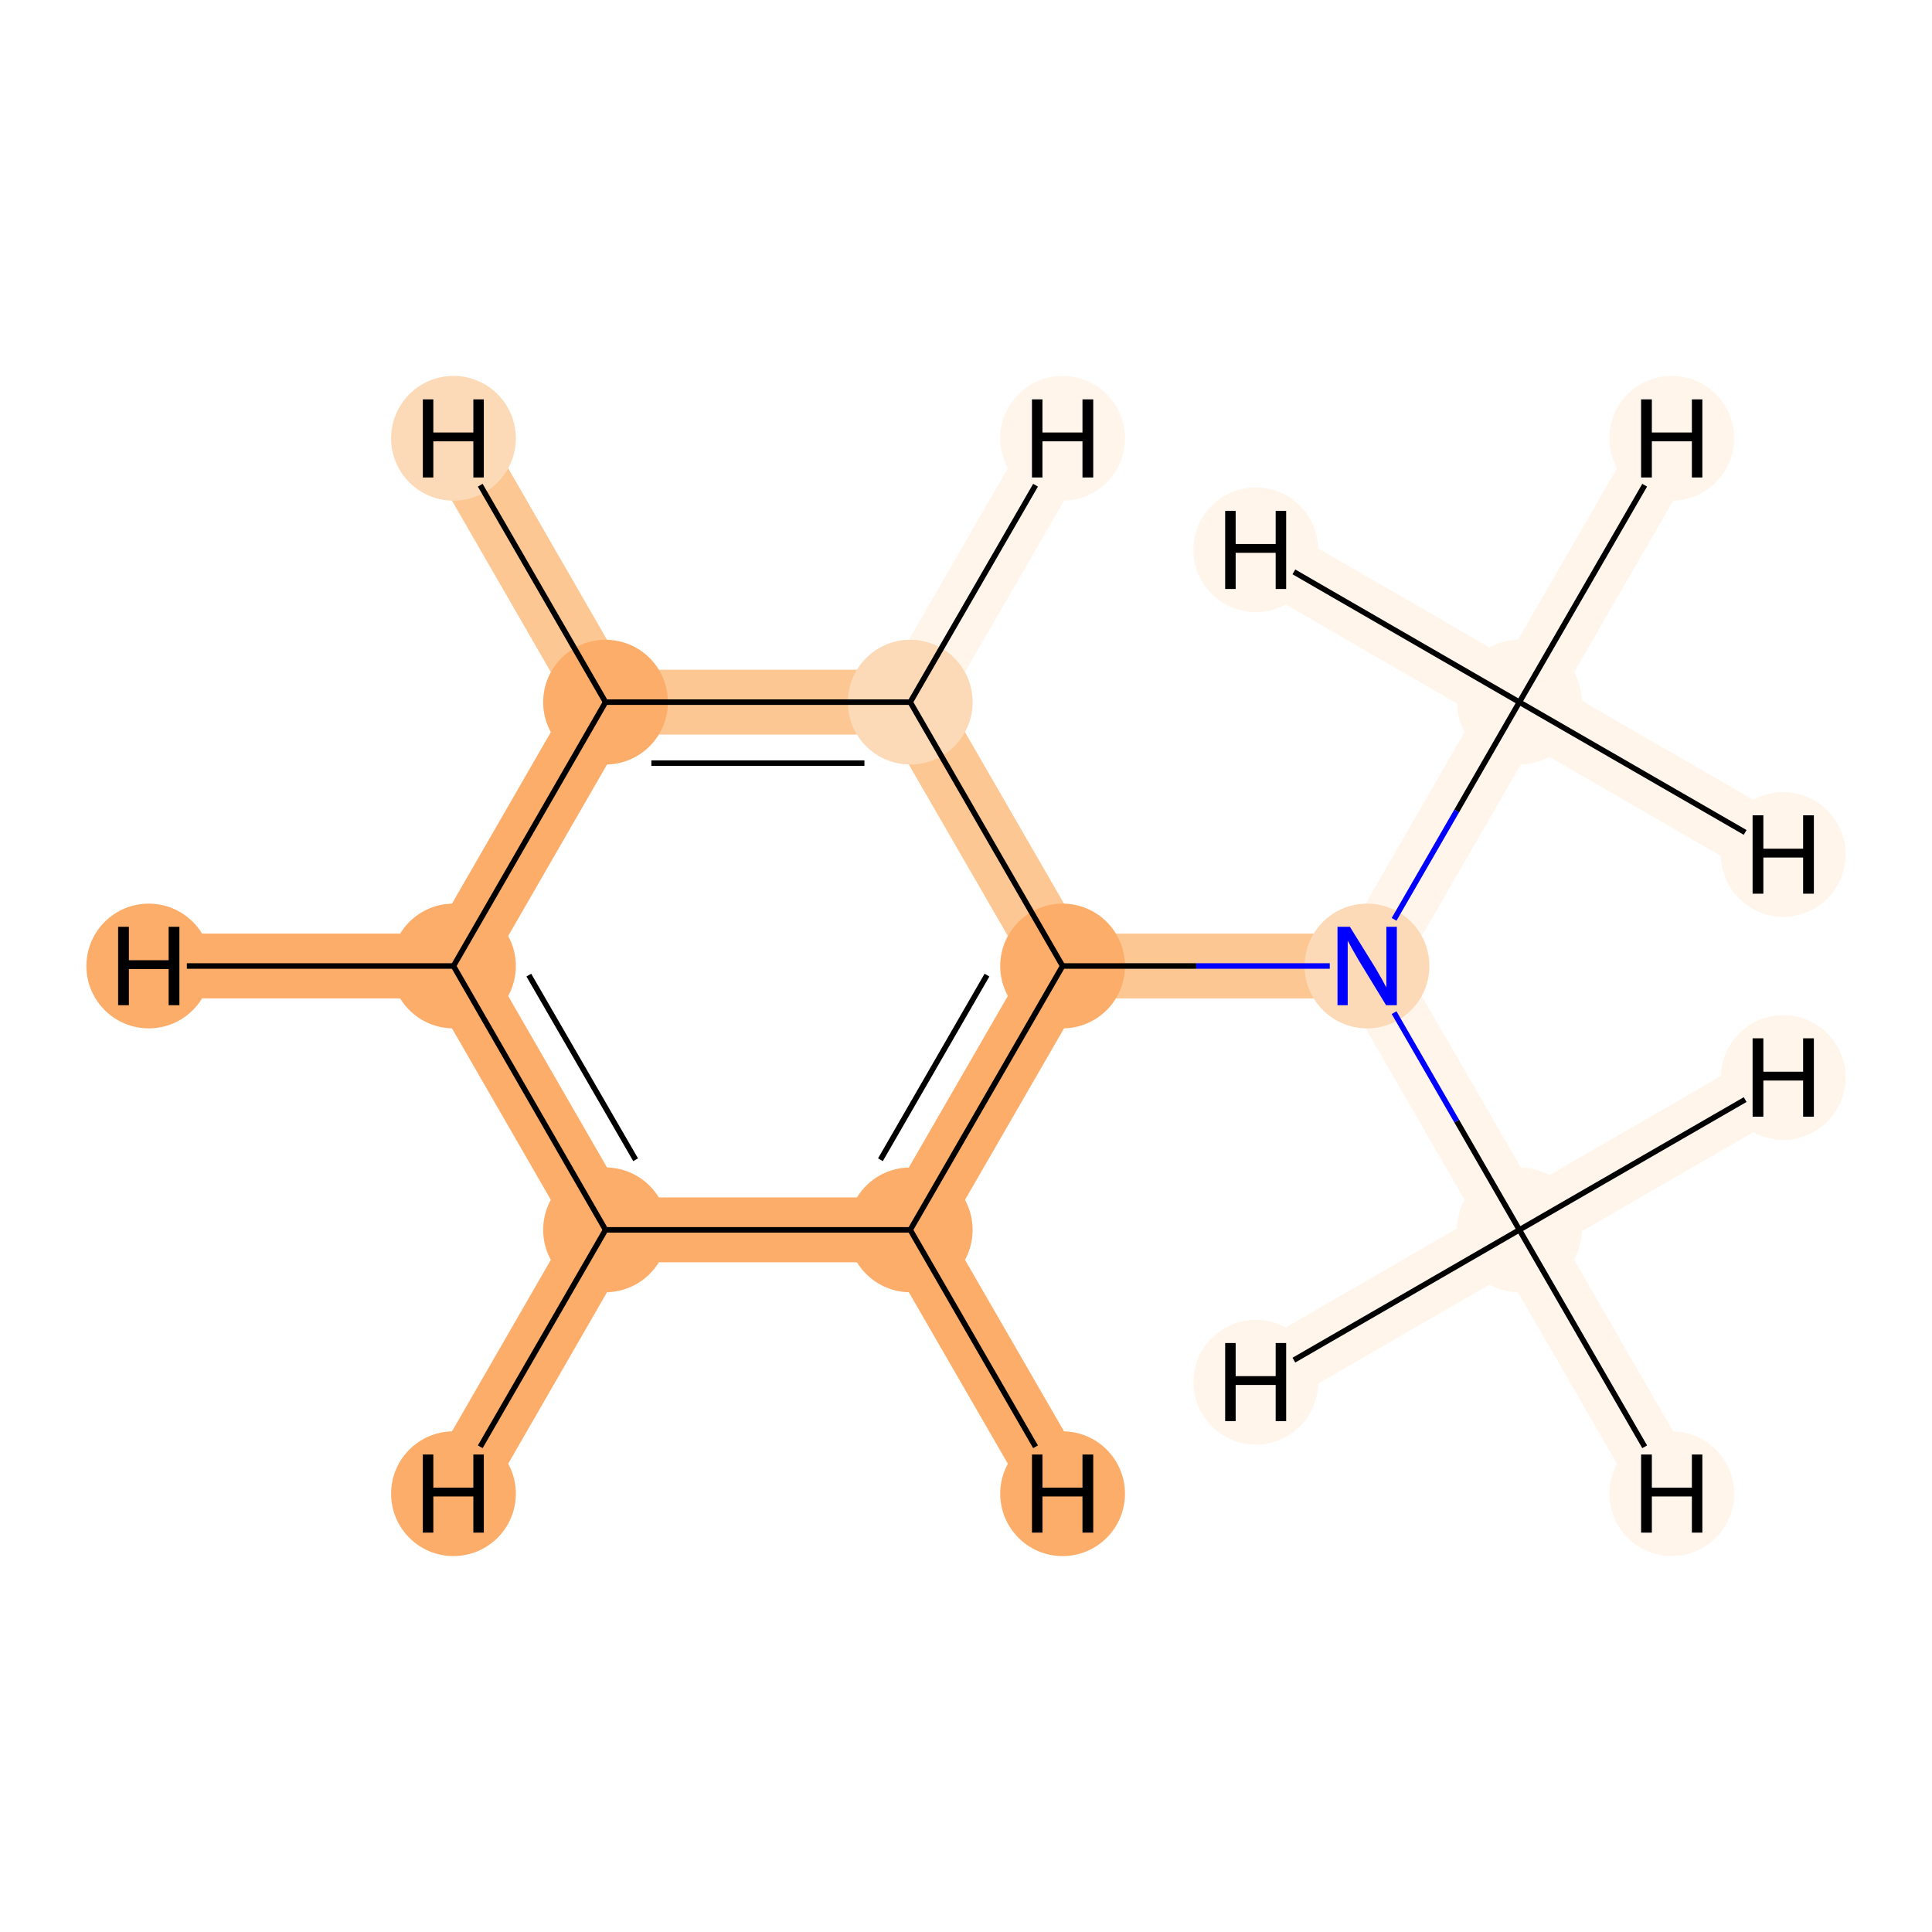 <?xml version='1.0' encoding='iso-8859-1'?>
<svg version='1.1' baseProfile='full'
              xmlns='http://www.w3.org/2000/svg'
                      xmlns:rdkit='http://www.rdkit.org/xml'
                      xmlns:xlink='http://www.w3.org/1999/xlink'
                  xml:space='preserve'
width='700px' height='700px' viewBox='0 0 700 700'>
<!-- END OF HEADER -->
<rect style='opacity:1.0;fill:#FFFFFF;stroke:none' width='700.0' height='700.0' x='0.0' y='0.0'> </rect>
<path d='M 550.5,445.6 L 495.3,350.0' style='fill:none;fill-rule:evenodd;stroke:#FFF5EB;stroke-width:23.5px;stroke-linecap:butt;stroke-linejoin:miter;stroke-opacity:1' />
<path d='M 550.5,445.6 L 605.7,541.2' style='fill:none;fill-rule:evenodd;stroke:#FFF5EB;stroke-width:23.5px;stroke-linecap:butt;stroke-linejoin:miter;stroke-opacity:1' />
<path d='M 550.5,445.6 L 646.1,390.4' style='fill:none;fill-rule:evenodd;stroke:#FFF5EB;stroke-width:23.5px;stroke-linecap:butt;stroke-linejoin:miter;stroke-opacity:1' />
<path d='M 550.5,445.6 L 455.0,500.8' style='fill:none;fill-rule:evenodd;stroke:#FFF5EB;stroke-width:23.5px;stroke-linecap:butt;stroke-linejoin:miter;stroke-opacity:1' />
<path d='M 495.3,350.0 L 385.0,350.0' style='fill:none;fill-rule:evenodd;stroke:#FDC793;stroke-width:23.5px;stroke-linecap:butt;stroke-linejoin:miter;stroke-opacity:1' />
<path d='M 495.3,350.0 L 550.5,254.4' style='fill:none;fill-rule:evenodd;stroke:#FFF5EB;stroke-width:23.5px;stroke-linecap:butt;stroke-linejoin:miter;stroke-opacity:1' />
<path d='M 385.0,350.0 L 329.8,445.6' style='fill:none;fill-rule:evenodd;stroke:#FDAD6A;stroke-width:23.5px;stroke-linecap:butt;stroke-linejoin:miter;stroke-opacity:1' />
<path d='M 385.0,350.0 L 329.8,254.4' style='fill:none;fill-rule:evenodd;stroke:#FDC793;stroke-width:23.5px;stroke-linecap:butt;stroke-linejoin:miter;stroke-opacity:1' />
<path d='M 329.8,445.6 L 219.4,445.6' style='fill:none;fill-rule:evenodd;stroke:#FDAD6A;stroke-width:23.5px;stroke-linecap:butt;stroke-linejoin:miter;stroke-opacity:1' />
<path d='M 329.8,445.6 L 385.0,541.2' style='fill:none;fill-rule:evenodd;stroke:#FDAD6A;stroke-width:23.5px;stroke-linecap:butt;stroke-linejoin:miter;stroke-opacity:1' />
<path d='M 219.4,445.6 L 164.3,350.0' style='fill:none;fill-rule:evenodd;stroke:#FDAD6A;stroke-width:23.5px;stroke-linecap:butt;stroke-linejoin:miter;stroke-opacity:1' />
<path d='M 219.4,445.6 L 164.3,541.2' style='fill:none;fill-rule:evenodd;stroke:#FDAD6A;stroke-width:23.5px;stroke-linecap:butt;stroke-linejoin:miter;stroke-opacity:1' />
<path d='M 164.3,350.0 L 219.4,254.4' style='fill:none;fill-rule:evenodd;stroke:#FDAD6A;stroke-width:23.5px;stroke-linecap:butt;stroke-linejoin:miter;stroke-opacity:1' />
<path d='M 164.3,350.0 L 53.9,350.0' style='fill:none;fill-rule:evenodd;stroke:#FDAD6A;stroke-width:23.5px;stroke-linecap:butt;stroke-linejoin:miter;stroke-opacity:1' />
<path d='M 219.4,254.4 L 329.8,254.4' style='fill:none;fill-rule:evenodd;stroke:#FDC793;stroke-width:23.5px;stroke-linecap:butt;stroke-linejoin:miter;stroke-opacity:1' />
<path d='M 219.4,254.4 L 164.3,158.8' style='fill:none;fill-rule:evenodd;stroke:#FDC793;stroke-width:23.5px;stroke-linecap:butt;stroke-linejoin:miter;stroke-opacity:1' />
<path d='M 329.8,254.4 L 385.0,158.8' style='fill:none;fill-rule:evenodd;stroke:#FFF5EB;stroke-width:23.5px;stroke-linecap:butt;stroke-linejoin:miter;stroke-opacity:1' />
<path d='M 550.5,254.4 L 605.7,158.8' style='fill:none;fill-rule:evenodd;stroke:#FFF5EB;stroke-width:23.5px;stroke-linecap:butt;stroke-linejoin:miter;stroke-opacity:1' />
<path d='M 550.5,254.4 L 646.1,309.6' style='fill:none;fill-rule:evenodd;stroke:#FFF5EB;stroke-width:23.5px;stroke-linecap:butt;stroke-linejoin:miter;stroke-opacity:1' />
<path d='M 550.5,254.4 L 455.0,199.2' style='fill:none;fill-rule:evenodd;stroke:#FFF5EB;stroke-width:23.5px;stroke-linecap:butt;stroke-linejoin:miter;stroke-opacity:1' />
<ellipse cx='550.5' cy='445.6' rx='22.1' ry='22.1'  style='fill:#FFF5EB;fill-rule:evenodd;stroke:#FFF5EB;stroke-width:1.0px;stroke-linecap:butt;stroke-linejoin:miter;stroke-opacity:1' />
<ellipse cx='495.3' cy='350.0' rx='22.1' ry='22.1'  style='fill:#FDDAB7;fill-rule:evenodd;stroke:#FDDAB7;stroke-width:1.0px;stroke-linecap:butt;stroke-linejoin:miter;stroke-opacity:1' />
<ellipse cx='385.0' cy='350.0' rx='22.1' ry='22.1'  style='fill:#FDAD6A;fill-rule:evenodd;stroke:#FDAD6A;stroke-width:1.0px;stroke-linecap:butt;stroke-linejoin:miter;stroke-opacity:1' />
<ellipse cx='329.8' cy='445.6' rx='22.1' ry='22.1'  style='fill:#FDAD6A;fill-rule:evenodd;stroke:#FDAD6A;stroke-width:1.0px;stroke-linecap:butt;stroke-linejoin:miter;stroke-opacity:1' />
<ellipse cx='219.4' cy='445.6' rx='22.1' ry='22.1'  style='fill:#FDAD6A;fill-rule:evenodd;stroke:#FDAD6A;stroke-width:1.0px;stroke-linecap:butt;stroke-linejoin:miter;stroke-opacity:1' />
<ellipse cx='164.3' cy='350.0' rx='22.1' ry='22.1'  style='fill:#FDAD6A;fill-rule:evenodd;stroke:#FDAD6A;stroke-width:1.0px;stroke-linecap:butt;stroke-linejoin:miter;stroke-opacity:1' />
<ellipse cx='219.4' cy='254.4' rx='22.1' ry='22.1'  style='fill:#FDAD6A;fill-rule:evenodd;stroke:#FDAD6A;stroke-width:1.0px;stroke-linecap:butt;stroke-linejoin:miter;stroke-opacity:1' />
<ellipse cx='329.8' cy='254.4' rx='22.1' ry='22.1'  style='fill:#FDDAB7;fill-rule:evenodd;stroke:#FDDAB7;stroke-width:1.0px;stroke-linecap:butt;stroke-linejoin:miter;stroke-opacity:1' />
<ellipse cx='550.5' cy='254.4' rx='22.1' ry='22.1'  style='fill:#FFF5EB;fill-rule:evenodd;stroke:#FFF5EB;stroke-width:1.0px;stroke-linecap:butt;stroke-linejoin:miter;stroke-opacity:1' />
<ellipse cx='605.7' cy='541.2' rx='22.1' ry='22.1'  style='fill:#FFF5EB;fill-rule:evenodd;stroke:#FFF5EB;stroke-width:1.0px;stroke-linecap:butt;stroke-linejoin:miter;stroke-opacity:1' />
<ellipse cx='646.1' cy='390.4' rx='22.1' ry='22.1'  style='fill:#FFF5EB;fill-rule:evenodd;stroke:#FFF5EB;stroke-width:1.0px;stroke-linecap:butt;stroke-linejoin:miter;stroke-opacity:1' />
<ellipse cx='455.0' cy='500.8' rx='22.1' ry='22.1'  style='fill:#FFF5EB;fill-rule:evenodd;stroke:#FFF5EB;stroke-width:1.0px;stroke-linecap:butt;stroke-linejoin:miter;stroke-opacity:1' />
<ellipse cx='385.0' cy='541.2' rx='22.1' ry='22.1'  style='fill:#FDAD6A;fill-rule:evenodd;stroke:#FDAD6A;stroke-width:1.0px;stroke-linecap:butt;stroke-linejoin:miter;stroke-opacity:1' />
<ellipse cx='164.3' cy='541.2' rx='22.1' ry='22.1'  style='fill:#FDAD6A;fill-rule:evenodd;stroke:#FDAD6A;stroke-width:1.0px;stroke-linecap:butt;stroke-linejoin:miter;stroke-opacity:1' />
<ellipse cx='53.9' cy='350.0' rx='22.1' ry='22.1'  style='fill:#FDAD6A;fill-rule:evenodd;stroke:#FDAD6A;stroke-width:1.0px;stroke-linecap:butt;stroke-linejoin:miter;stroke-opacity:1' />
<ellipse cx='164.3' cy='158.8' rx='22.1' ry='22.1'  style='fill:#FDDAB7;fill-rule:evenodd;stroke:#FDDAB7;stroke-width:1.0px;stroke-linecap:butt;stroke-linejoin:miter;stroke-opacity:1' />
<ellipse cx='385.0' cy='158.8' rx='22.1' ry='22.1'  style='fill:#FFF5EB;fill-rule:evenodd;stroke:#FFF5EB;stroke-width:1.0px;stroke-linecap:butt;stroke-linejoin:miter;stroke-opacity:1' />
<ellipse cx='605.7' cy='158.8' rx='22.1' ry='22.1'  style='fill:#FFF5EB;fill-rule:evenodd;stroke:#FFF5EB;stroke-width:1.0px;stroke-linecap:butt;stroke-linejoin:miter;stroke-opacity:1' />
<ellipse cx='646.1' cy='309.6' rx='22.1' ry='22.1'  style='fill:#FFF5EB;fill-rule:evenodd;stroke:#FFF5EB;stroke-width:1.0px;stroke-linecap:butt;stroke-linejoin:miter;stroke-opacity:1' />
<ellipse cx='455.0' cy='199.2' rx='22.1' ry='22.1'  style='fill:#FFF5EB;fill-rule:evenodd;stroke:#FFF5EB;stroke-width:1.0px;stroke-linecap:butt;stroke-linejoin:miter;stroke-opacity:1' />
<path class='bond-0 atom-0 atom-1' d='M 550.5,445.6 L 527.8,406.2' style='fill:none;fill-rule:evenodd;stroke:#000000;stroke-width:2.0px;stroke-linecap:butt;stroke-linejoin:miter;stroke-opacity:1' />
<path class='bond-0 atom-0 atom-1' d='M 527.8,406.2 L 505.1,366.9' style='fill:none;fill-rule:evenodd;stroke:#0000FF;stroke-width:2.0px;stroke-linecap:butt;stroke-linejoin:miter;stroke-opacity:1' />
<path class='bond-9 atom-0 atom-9' d='M 550.5,445.6 L 595.9,524.2' style='fill:none;fill-rule:evenodd;stroke:#000000;stroke-width:2.0px;stroke-linecap:butt;stroke-linejoin:miter;stroke-opacity:1' />
<path class='bond-10 atom-0 atom-10' d='M 550.5,445.6 L 632.3,398.4' style='fill:none;fill-rule:evenodd;stroke:#000000;stroke-width:2.0px;stroke-linecap:butt;stroke-linejoin:miter;stroke-opacity:1' />
<path class='bond-11 atom-0 atom-11' d='M 550.5,445.6 L 468.8,492.8' style='fill:none;fill-rule:evenodd;stroke:#000000;stroke-width:2.0px;stroke-linecap:butt;stroke-linejoin:miter;stroke-opacity:1' />
<path class='bond-1 atom-1 atom-2' d='M 481.8,350.0 L 433.4,350.0' style='fill:none;fill-rule:evenodd;stroke:#0000FF;stroke-width:2.0px;stroke-linecap:butt;stroke-linejoin:miter;stroke-opacity:1' />
<path class='bond-1 atom-1 atom-2' d='M 433.4,350.0 L 385.0,350.0' style='fill:none;fill-rule:evenodd;stroke:#000000;stroke-width:2.0px;stroke-linecap:butt;stroke-linejoin:miter;stroke-opacity:1' />
<path class='bond-7 atom-1 atom-8' d='M 505.1,333.1 L 527.8,293.8' style='fill:none;fill-rule:evenodd;stroke:#0000FF;stroke-width:2.0px;stroke-linecap:butt;stroke-linejoin:miter;stroke-opacity:1' />
<path class='bond-7 atom-1 atom-8' d='M 527.8,293.8 L 550.5,254.4' style='fill:none;fill-rule:evenodd;stroke:#000000;stroke-width:2.0px;stroke-linecap:butt;stroke-linejoin:miter;stroke-opacity:1' />
<path class='bond-2 atom-2 atom-3' d='M 385.0,350.0 L 329.8,445.6' style='fill:none;fill-rule:evenodd;stroke:#000000;stroke-width:2.0px;stroke-linecap:butt;stroke-linejoin:miter;stroke-opacity:1' />
<path class='bond-2 atom-2 atom-3' d='M 357.6,353.3 L 319.0,420.2' style='fill:none;fill-rule:evenodd;stroke:#000000;stroke-width:2.0px;stroke-linecap:butt;stroke-linejoin:miter;stroke-opacity:1' />
<path class='bond-8 atom-7 atom-2' d='M 329.8,254.4 L 385.0,350.0' style='fill:none;fill-rule:evenodd;stroke:#000000;stroke-width:2.0px;stroke-linecap:butt;stroke-linejoin:miter;stroke-opacity:1' />
<path class='bond-3 atom-3 atom-4' d='M 329.8,445.6 L 219.4,445.6' style='fill:none;fill-rule:evenodd;stroke:#000000;stroke-width:2.0px;stroke-linecap:butt;stroke-linejoin:miter;stroke-opacity:1' />
<path class='bond-12 atom-3 atom-12' d='M 329.8,445.6 L 375.2,524.2' style='fill:none;fill-rule:evenodd;stroke:#000000;stroke-width:2.0px;stroke-linecap:butt;stroke-linejoin:miter;stroke-opacity:1' />
<path class='bond-4 atom-4 atom-5' d='M 219.4,445.6 L 164.3,350.0' style='fill:none;fill-rule:evenodd;stroke:#000000;stroke-width:2.0px;stroke-linecap:butt;stroke-linejoin:miter;stroke-opacity:1' />
<path class='bond-4 atom-4 atom-5' d='M 230.3,420.2 L 191.6,353.3' style='fill:none;fill-rule:evenodd;stroke:#000000;stroke-width:2.0px;stroke-linecap:butt;stroke-linejoin:miter;stroke-opacity:1' />
<path class='bond-13 atom-4 atom-13' d='M 219.4,445.6 L 174.0,524.2' style='fill:none;fill-rule:evenodd;stroke:#000000;stroke-width:2.0px;stroke-linecap:butt;stroke-linejoin:miter;stroke-opacity:1' />
<path class='bond-5 atom-5 atom-6' d='M 164.3,350.0 L 219.4,254.4' style='fill:none;fill-rule:evenodd;stroke:#000000;stroke-width:2.0px;stroke-linecap:butt;stroke-linejoin:miter;stroke-opacity:1' />
<path class='bond-14 atom-5 atom-14' d='M 164.3,350.0 L 67.7,350.0' style='fill:none;fill-rule:evenodd;stroke:#000000;stroke-width:2.0px;stroke-linecap:butt;stroke-linejoin:miter;stroke-opacity:1' />
<path class='bond-6 atom-6 atom-7' d='M 219.4,254.4 L 329.8,254.4' style='fill:none;fill-rule:evenodd;stroke:#000000;stroke-width:2.0px;stroke-linecap:butt;stroke-linejoin:miter;stroke-opacity:1' />
<path class='bond-6 atom-6 atom-7' d='M 236.0,276.5 L 313.2,276.5' style='fill:none;fill-rule:evenodd;stroke:#000000;stroke-width:2.0px;stroke-linecap:butt;stroke-linejoin:miter;stroke-opacity:1' />
<path class='bond-15 atom-6 atom-15' d='M 219.4,254.4 L 174.0,175.8' style='fill:none;fill-rule:evenodd;stroke:#000000;stroke-width:2.0px;stroke-linecap:butt;stroke-linejoin:miter;stroke-opacity:1' />
<path class='bond-16 atom-7 atom-16' d='M 329.8,254.4 L 375.2,175.8' style='fill:none;fill-rule:evenodd;stroke:#000000;stroke-width:2.0px;stroke-linecap:butt;stroke-linejoin:miter;stroke-opacity:1' />
<path class='bond-17 atom-8 atom-17' d='M 550.5,254.4 L 595.9,175.8' style='fill:none;fill-rule:evenodd;stroke:#000000;stroke-width:2.0px;stroke-linecap:butt;stroke-linejoin:miter;stroke-opacity:1' />
<path class='bond-18 atom-8 atom-18' d='M 550.5,254.4 L 632.3,301.6' style='fill:none;fill-rule:evenodd;stroke:#000000;stroke-width:2.0px;stroke-linecap:butt;stroke-linejoin:miter;stroke-opacity:1' />
<path class='bond-19 atom-8 atom-19' d='M 550.5,254.4 L 468.8,207.2' style='fill:none;fill-rule:evenodd;stroke:#000000;stroke-width:2.0px;stroke-linecap:butt;stroke-linejoin:miter;stroke-opacity:1' />
<path  class='atom-1' d='M 489.1 335.8
L 498.4 350.8
Q 499.3 352.3, 500.8 355.0
Q 502.2 357.7, 502.3 357.8
L 502.3 335.8
L 506.1 335.8
L 506.1 364.2
L 502.2 364.2
L 492.2 347.8
Q 491.1 345.8, 489.8 343.6
Q 488.6 341.4, 488.3 340.8
L 488.3 364.2
L 484.6 364.2
L 484.6 335.8
L 489.1 335.8
' fill='#0000FF'/>
<path  class='atom-9' d='M 594.6 527.0
L 598.5 527.0
L 598.5 539.0
L 613.0 539.0
L 613.0 527.0
L 616.8 527.0
L 616.8 555.3
L 613.0 555.3
L 613.0 542.2
L 598.5 542.2
L 598.5 555.3
L 594.6 555.3
L 594.6 527.0
' fill='#000000'/>
<path  class='atom-10' d='M 635.0 376.2
L 638.9 376.2
L 638.9 388.3
L 653.3 388.3
L 653.3 376.2
L 657.2 376.2
L 657.2 404.6
L 653.3 404.6
L 653.3 391.5
L 638.9 391.5
L 638.9 404.6
L 635.0 404.6
L 635.0 376.2
' fill='#000000'/>
<path  class='atom-11' d='M 443.9 486.6
L 447.7 486.6
L 447.7 498.6
L 462.2 498.6
L 462.2 486.6
L 466.0 486.6
L 466.0 514.9
L 462.2 514.9
L 462.2 501.8
L 447.7 501.8
L 447.7 514.9
L 443.9 514.9
L 443.9 486.6
' fill='#000000'/>
<path  class='atom-12' d='M 373.9 527.0
L 377.7 527.0
L 377.7 539.0
L 392.2 539.0
L 392.2 527.0
L 396.1 527.0
L 396.1 555.3
L 392.2 555.3
L 392.2 542.2
L 377.7 542.2
L 377.7 555.3
L 373.9 555.3
L 373.9 527.0
' fill='#000000'/>
<path  class='atom-13' d='M 153.2 527.0
L 157.0 527.0
L 157.0 539.0
L 171.5 539.0
L 171.5 527.0
L 175.3 527.0
L 175.3 555.3
L 171.5 555.3
L 171.5 542.2
L 157.0 542.2
L 157.0 555.3
L 153.2 555.3
L 153.2 527.0
' fill='#000000'/>
<path  class='atom-14' d='M 42.8 335.8
L 46.7 335.8
L 46.7 347.9
L 61.1 347.9
L 61.1 335.8
L 65.0 335.8
L 65.0 364.2
L 61.1 364.2
L 61.1 351.1
L 46.7 351.1
L 46.7 364.2
L 42.8 364.2
L 42.8 335.8
' fill='#000000'/>
<path  class='atom-15' d='M 153.2 144.7
L 157.0 144.7
L 157.0 156.7
L 171.5 156.7
L 171.5 144.7
L 175.3 144.7
L 175.3 173.0
L 171.5 173.0
L 171.5 159.9
L 157.0 159.9
L 157.0 173.0
L 153.2 173.0
L 153.2 144.7
' fill='#000000'/>
<path  class='atom-16' d='M 373.9 144.7
L 377.7 144.7
L 377.7 156.7
L 392.2 156.7
L 392.2 144.7
L 396.1 144.7
L 396.1 173.0
L 392.2 173.0
L 392.2 159.9
L 377.7 159.9
L 377.7 173.0
L 373.9 173.0
L 373.9 144.7
' fill='#000000'/>
<path  class='atom-17' d='M 594.6 144.7
L 598.5 144.7
L 598.5 156.7
L 613.0 156.7
L 613.0 144.7
L 616.8 144.7
L 616.8 173.0
L 613.0 173.0
L 613.0 159.9
L 598.5 159.9
L 598.5 173.0
L 594.6 173.0
L 594.6 144.7
' fill='#000000'/>
<path  class='atom-18' d='M 635.0 295.4
L 638.9 295.4
L 638.9 307.5
L 653.3 307.5
L 653.3 295.4
L 657.2 295.4
L 657.2 323.8
L 653.3 323.8
L 653.3 310.7
L 638.9 310.7
L 638.9 323.8
L 635.0 323.8
L 635.0 295.4
' fill='#000000'/>
<path  class='atom-19' d='M 443.9 185.1
L 447.7 185.1
L 447.7 197.1
L 462.2 197.1
L 462.2 185.1
L 466.0 185.1
L 466.0 213.4
L 462.2 213.4
L 462.2 200.3
L 447.7 200.3
L 447.7 213.4
L 443.9 213.4
L 443.9 185.1
' fill='#000000'/>
</svg>
